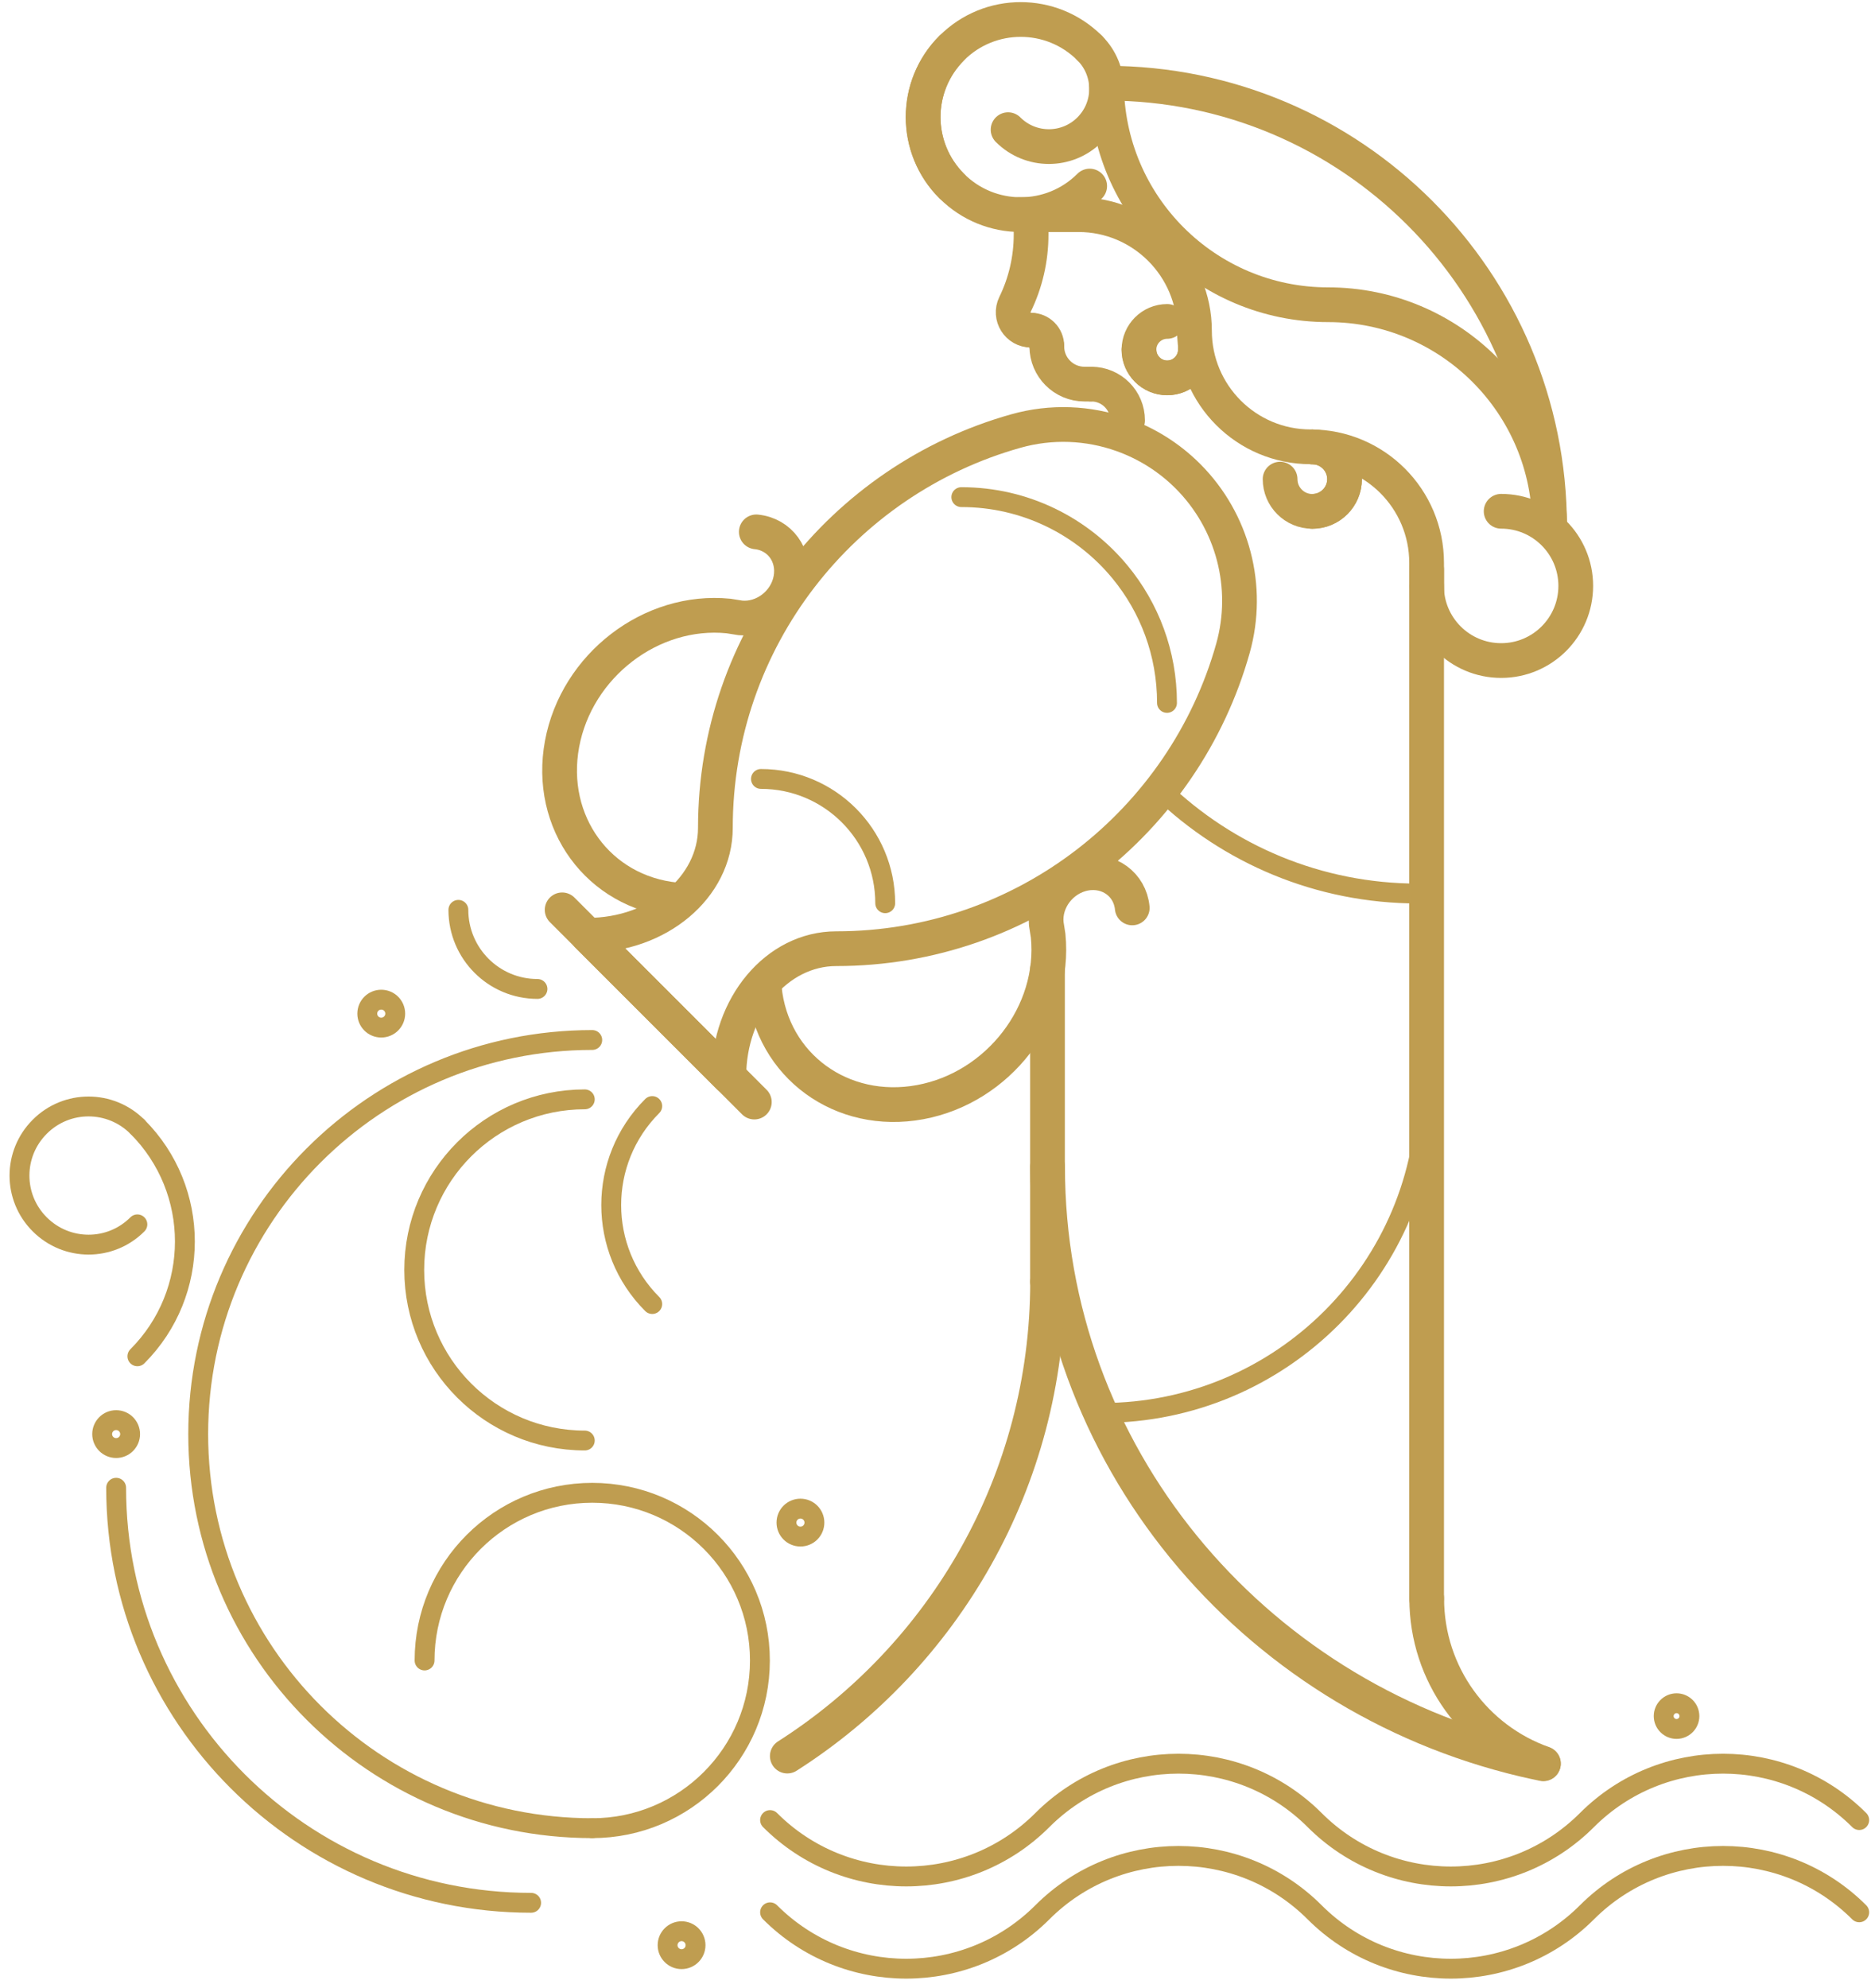 <svg width="96" height="102" viewBox="0 0 96 102" fill="none" xmlns="http://www.w3.org/2000/svg">
<path d="M32.491 50.33L37.395 55.234C37.395 51.611 39.861 48.671 42.906 48.671C52.594 48.671 60.762 42.152 63.262 33.262C64.146 30.117 63.257 26.737 60.949 24.429C59.979 23.459 58.822 22.742 57.57 22.297C55.844 21.685 53.942 21.599 52.116 22.116C43.226 24.615 36.706 32.779 36.706 42.472C36.706 45.517 33.767 47.983 30.144 47.983L35.048 52.887L32.491 50.33Z" stroke="#BF9D50" stroke-width="1.782" stroke-miterlimit="10" stroke-linecap="round" stroke-linejoin="round"/>
<path d="M39.044 39.962C42.566 39.962 45.42 42.816 45.42 46.338" stroke="#BF9D50" stroke-width="1.019" stroke-miterlimit="10" stroke-linecap="round" stroke-linejoin="round"/>
<path d="M49.325 25.504C52.604 25.504 55.533 27 57.469 29.347C58.975 31.173 59.878 33.51 59.878 36.062" stroke="#BF9D50" stroke-width="1.019" stroke-miterlimit="10" stroke-linecap="round" stroke-linejoin="round"/>
<path d="M28.844 46.678L38.704 56.539" stroke="#BF9D50" stroke-width="1.782" stroke-miterlimit="10" stroke-linecap="round" stroke-linejoin="round"/>
<path d="M58.095 46.578C57.976 45.373 56.891 44.585 55.672 44.809C54.453 45.034 53.564 46.195 53.684 47.395L53.779 48.002C54.176 51.974 51.236 55.798 47.217 56.543C43.192 57.289 39.612 54.675 39.216 50.703" stroke="#BF9D50" stroke-width="1.782" stroke-miterlimit="10" stroke-linecap="round" stroke-linejoin="round"/>
<path d="M38.805 27.287C40.009 27.407 40.798 28.492 40.573 29.71C40.349 30.929 39.187 31.818 37.987 31.699L37.38 31.603C33.408 31.206 29.585 34.146 28.839 38.166C28.093 42.19 30.708 45.77 34.68 46.167" stroke="#BF9D50" stroke-width="1.782" stroke-miterlimit="10" stroke-linecap="round" stroke-linejoin="round"/>
<path d="M30.388 93.791C19.223 93.791 10.17 84.738 10.17 73.573C10.17 62.408 19.223 53.355 30.388 53.355" stroke="#BF9D50" stroke-width="1.019" stroke-miterlimit="10" stroke-linecap="round" stroke-linejoin="round"/>
<path d="M95.396 93.375C91.539 89.518 85.282 89.518 81.425 93.375C77.568 97.233 71.311 97.233 67.454 93.375C63.597 89.518 57.34 89.518 53.483 93.375C49.626 97.233 43.369 97.233 39.512 93.375" stroke="#BF9D50" stroke-width="1.019" stroke-miterlimit="10" stroke-linecap="round" stroke-linejoin="round"/>
<path d="M95.396 98.107C91.539 94.25 85.282 94.25 81.425 98.107C77.568 101.964 71.311 101.964 67.454 98.107C63.597 94.25 57.34 94.25 53.483 98.107C49.626 101.964 43.369 101.964 39.512 98.107" stroke="#BF9D50" stroke-width="1.019" stroke-miterlimit="10" stroke-linecap="round" stroke-linejoin="round"/>
<path d="M30.005 73.903C25.173 73.903 21.254 69.984 21.254 65.151C21.254 60.319 25.173 56.4 30.005 56.4" stroke="#BF9D50" stroke-width="1.019" stroke-miterlimit="10" stroke-linecap="round" stroke-linejoin="round"/>
<path d="M27.252 97.62C15.494 97.62 5.959 88.084 5.959 76.326" stroke="#BF9D50" stroke-width="1.019" stroke-miterlimit="10" stroke-linecap="round" stroke-linejoin="round"/>
<path d="M27.577 50.736C25.336 50.736 23.519 48.92 23.519 46.678" stroke="#BF9D50" stroke-width="1.019" stroke-miterlimit="10" stroke-linecap="round" stroke-linejoin="round"/>
<path d="M33.466 66.901C30.66 64.095 30.66 59.55 33.466 56.744" stroke="#BF9D50" stroke-width="1.019" stroke-miterlimit="10" stroke-linecap="round" stroke-linejoin="round"/>
<path d="M30.388 93.791C35.139 93.791 38.991 89.939 38.991 85.188C38.991 80.437 35.139 76.585 30.388 76.585C25.637 76.585 21.784 80.437 21.784 85.188" stroke="#BF9D50" stroke-width="1.019" stroke-miterlimit="10" stroke-linecap="round" stroke-linejoin="round"/>
<path d="M7.049 57.805C10.299 61.055 10.299 66.327 7.049 69.582" stroke="#BF9D50" stroke-width="1.019" stroke-miterlimit="10" stroke-linecap="round" stroke-linejoin="round"/>
<path d="M7.049 57.805C5.663 56.419 3.421 56.419 2.04 57.805C0.653 59.191 0.653 61.433 2.04 62.814C3.426 64.2 5.667 64.2 7.049 62.814" stroke="#BF9D50" stroke-width="1.019" stroke-miterlimit="10" stroke-linecap="round" stroke-linejoin="round"/>
<path d="M55.911 9.545C53.956 11.5 50.787 11.5 48.832 9.545C46.877 7.59 46.877 4.421 48.832 2.466C50.787 0.511 53.956 0.511 55.911 2.466" stroke="#BF9D50" stroke-width="1.782" stroke-miterlimit="10" stroke-linecap="round" stroke-linejoin="round"/>
<path d="M48.832 9.545C46.877 7.59 46.877 4.421 48.832 2.466" stroke="#BF9D50" stroke-width="1.782" stroke-miterlimit="10" stroke-linecap="round" stroke-linejoin="round"/>
<path d="M55.911 2.466C57.068 3.623 57.068 5.497 55.911 6.653C54.754 7.81 52.881 7.81 51.724 6.653" stroke="#BF9D50" stroke-width="1.782" stroke-miterlimit="10" stroke-linecap="round" stroke-linejoin="round"/>
<path d="M56.776 4.268C56.776 10.544 61.867 15.634 68.142 15.634C74.418 15.634 79.508 20.724 79.508 27" stroke="#BF9D50" stroke-width="1.782" stroke-miterlimit="10" stroke-linecap="round" stroke-linejoin="round"/>
<path d="M79.508 27C79.508 14.444 69.332 4.268 56.776 4.268" stroke="#BF9D50" stroke-width="1.782" stroke-miterlimit="10" stroke-linecap="round" stroke-linejoin="round"/>
<path d="M52.274 11.012H55.333C58.621 11.012 61.288 13.679 61.288 16.968C61.288 20.256 63.955 22.923 67.244 22.923C70.532 22.923 73.199 25.59 73.199 28.879V30.48" stroke="#BF9D50" stroke-width="1.782" stroke-miterlimit="10" stroke-linecap="round" stroke-linejoin="round"/>
<path d="M67.334 22.928C68.247 22.928 68.988 23.669 68.988 24.581C68.988 25.494 68.247 26.235 67.334 26.235C66.421 26.235 65.681 25.494 65.681 24.581" stroke="#BF9D50" stroke-width="1.782" stroke-miterlimit="10" stroke-linecap="round" stroke-linejoin="round"/>
<path d="M67.335 22.928C68.247 22.928 68.988 23.669 68.988 24.581C68.988 25.494 68.247 26.235 67.335 26.235" stroke="#BF9D50" stroke-width="1.782" stroke-miterlimit="10" stroke-linecap="round" stroke-linejoin="round"/>
<path d="M61.336 17.938C61.336 18.736 60.686 19.386 59.888 19.386C59.09 19.386 58.44 18.736 58.44 17.938C58.44 17.14 59.09 16.49 59.888 16.49" stroke="#BF9D50" stroke-width="1.782" stroke-miterlimit="10" stroke-linecap="round" stroke-linejoin="round"/>
<path d="M61.336 17.938C61.336 18.736 60.686 19.386 59.888 19.386C59.09 19.386 58.44 18.736 58.44 17.938" stroke="#BF9D50" stroke-width="1.782" stroke-miterlimit="10" stroke-linecap="round" stroke-linejoin="round"/>
<path d="M77.023 26.23C79.135 26.23 80.851 27.942 80.851 30.059C80.851 32.172 79.14 33.888 77.023 33.888C74.91 33.888 73.194 32.176 73.194 30.059" stroke="#BF9D50" stroke-width="1.782" stroke-miterlimit="10" stroke-linecap="round" stroke-linejoin="round"/>
<path d="M52.905 11.117V12.035C52.905 13.278 52.623 14.506 52.078 15.62C51.782 16.231 52.226 16.939 52.905 16.939" stroke="#BF9D50" stroke-width="1.782" stroke-miterlimit="10" stroke-linecap="round" stroke-linejoin="round"/>
<path d="M53.712 17.775C53.712 18.841 54.578 19.706 55.643 19.706H55.93" stroke="#BF9D50" stroke-width="1.782" stroke-miterlimit="10" stroke-linecap="round" stroke-linejoin="round"/>
<path d="M52.905 16.939C53.349 16.939 53.712 17.302 53.712 17.747" stroke="#BF9D50" stroke-width="1.782" stroke-miterlimit="10" stroke-linecap="round" stroke-linejoin="round"/>
<path d="M55.997 19.706C57.025 19.706 57.856 20.538 57.856 21.566" stroke="#BF9D50" stroke-width="1.782" stroke-miterlimit="10" stroke-linecap="round" stroke-linejoin="round"/>
<path d="M79.188 90.488C78.868 90.421 78.548 90.354 78.227 90.278C64.185 86.97 53.751 74.6 53.751 59.846" stroke="#BF9D50" stroke-width="1.782" stroke-miterlimit="10" stroke-linecap="round" stroke-linejoin="round"/>
<path d="M53.751 65.749C53.751 75.982 48.426 84.968 40.396 90.092" stroke="#BF9D50" stroke-width="1.782" stroke-miterlimit="10" stroke-linecap="round" stroke-linejoin="round"/>
<path d="M73.199 55.831C73.199 65.032 65.743 72.488 56.542 72.488" stroke="#BF9D50" stroke-width="1.019" stroke-miterlimit="10" stroke-linecap="round" stroke-linejoin="round"/>
<path d="M72.769 45.841C67.65 45.841 63.004 43.82 59.587 40.531" stroke="#BF9D50" stroke-width="1.019" stroke-miterlimit="10" stroke-linecap="round" stroke-linejoin="round"/>
<path d="M73.199 29.223V82.004" stroke="#BF9D50" stroke-width="1.782" stroke-miterlimit="10" stroke-linecap="round" stroke-linejoin="round"/>
<path d="M53.746 65.749V49.723" stroke="#BF9D50" stroke-width="1.782" stroke-miterlimit="10" stroke-linecap="round" stroke-linejoin="round"/>
<path d="M79.193 90.474C75.704 89.246 73.204 85.919 73.204 82.004" stroke="#BF9D50" stroke-width="1.782" stroke-miterlimit="10" stroke-linecap="round" stroke-linejoin="round"/>
<path d="M5.959 74.29C6.355 74.29 6.676 73.969 6.676 73.573C6.676 73.177 6.355 72.856 5.959 72.856C5.563 72.856 5.242 73.177 5.242 73.573C5.242 73.969 5.563 74.29 5.959 74.29Z" stroke="#BF9D50" stroke-width="1.019" stroke-miterlimit="10" stroke-linecap="round" stroke-linejoin="round"/>
<path d="M41.787 78.114C41.787 77.717 41.467 77.397 41.07 77.397C40.673 77.397 40.353 77.717 40.353 78.114C40.353 78.511 40.673 78.831 41.07 78.831C41.467 78.831 41.787 78.511 41.787 78.114Z" stroke="#BF9D50" stroke-width="1.019" stroke-miterlimit="10" stroke-linecap="round" stroke-linejoin="round"/>
<path d="M86.023 88.701C86.387 88.701 86.683 88.405 86.683 88.041C86.683 87.677 86.387 87.381 86.023 87.381C85.659 87.381 85.363 87.677 85.363 88.041C85.363 88.405 85.659 88.701 86.023 88.701Z" stroke="#BF9D50" stroke-width="1.019" stroke-miterlimit="10" stroke-linecap="round" stroke-linejoin="round"/>
<path d="M34.971 100.511C35.367 100.511 35.688 100.19 35.688 99.794C35.688 99.398 35.367 99.077 34.971 99.077C34.575 99.077 34.254 99.398 34.254 99.794C34.254 100.19 34.575 100.511 34.971 100.511Z" stroke="#BF9D50" stroke-width="1.019" stroke-miterlimit="10" stroke-linecap="round" stroke-linejoin="round"/>
<path d="M20.279 52.003C20.279 51.606 19.959 51.286 19.562 51.286C19.165 51.286 18.845 51.606 18.845 52.003C18.845 52.399 19.165 52.719 19.562 52.719C19.959 52.719 20.279 52.395 20.279 52.003Z" stroke="#BF9D50" stroke-width="1.019" stroke-miterlimit="10" stroke-linecap="round" stroke-linejoin="round"/>
</svg>
